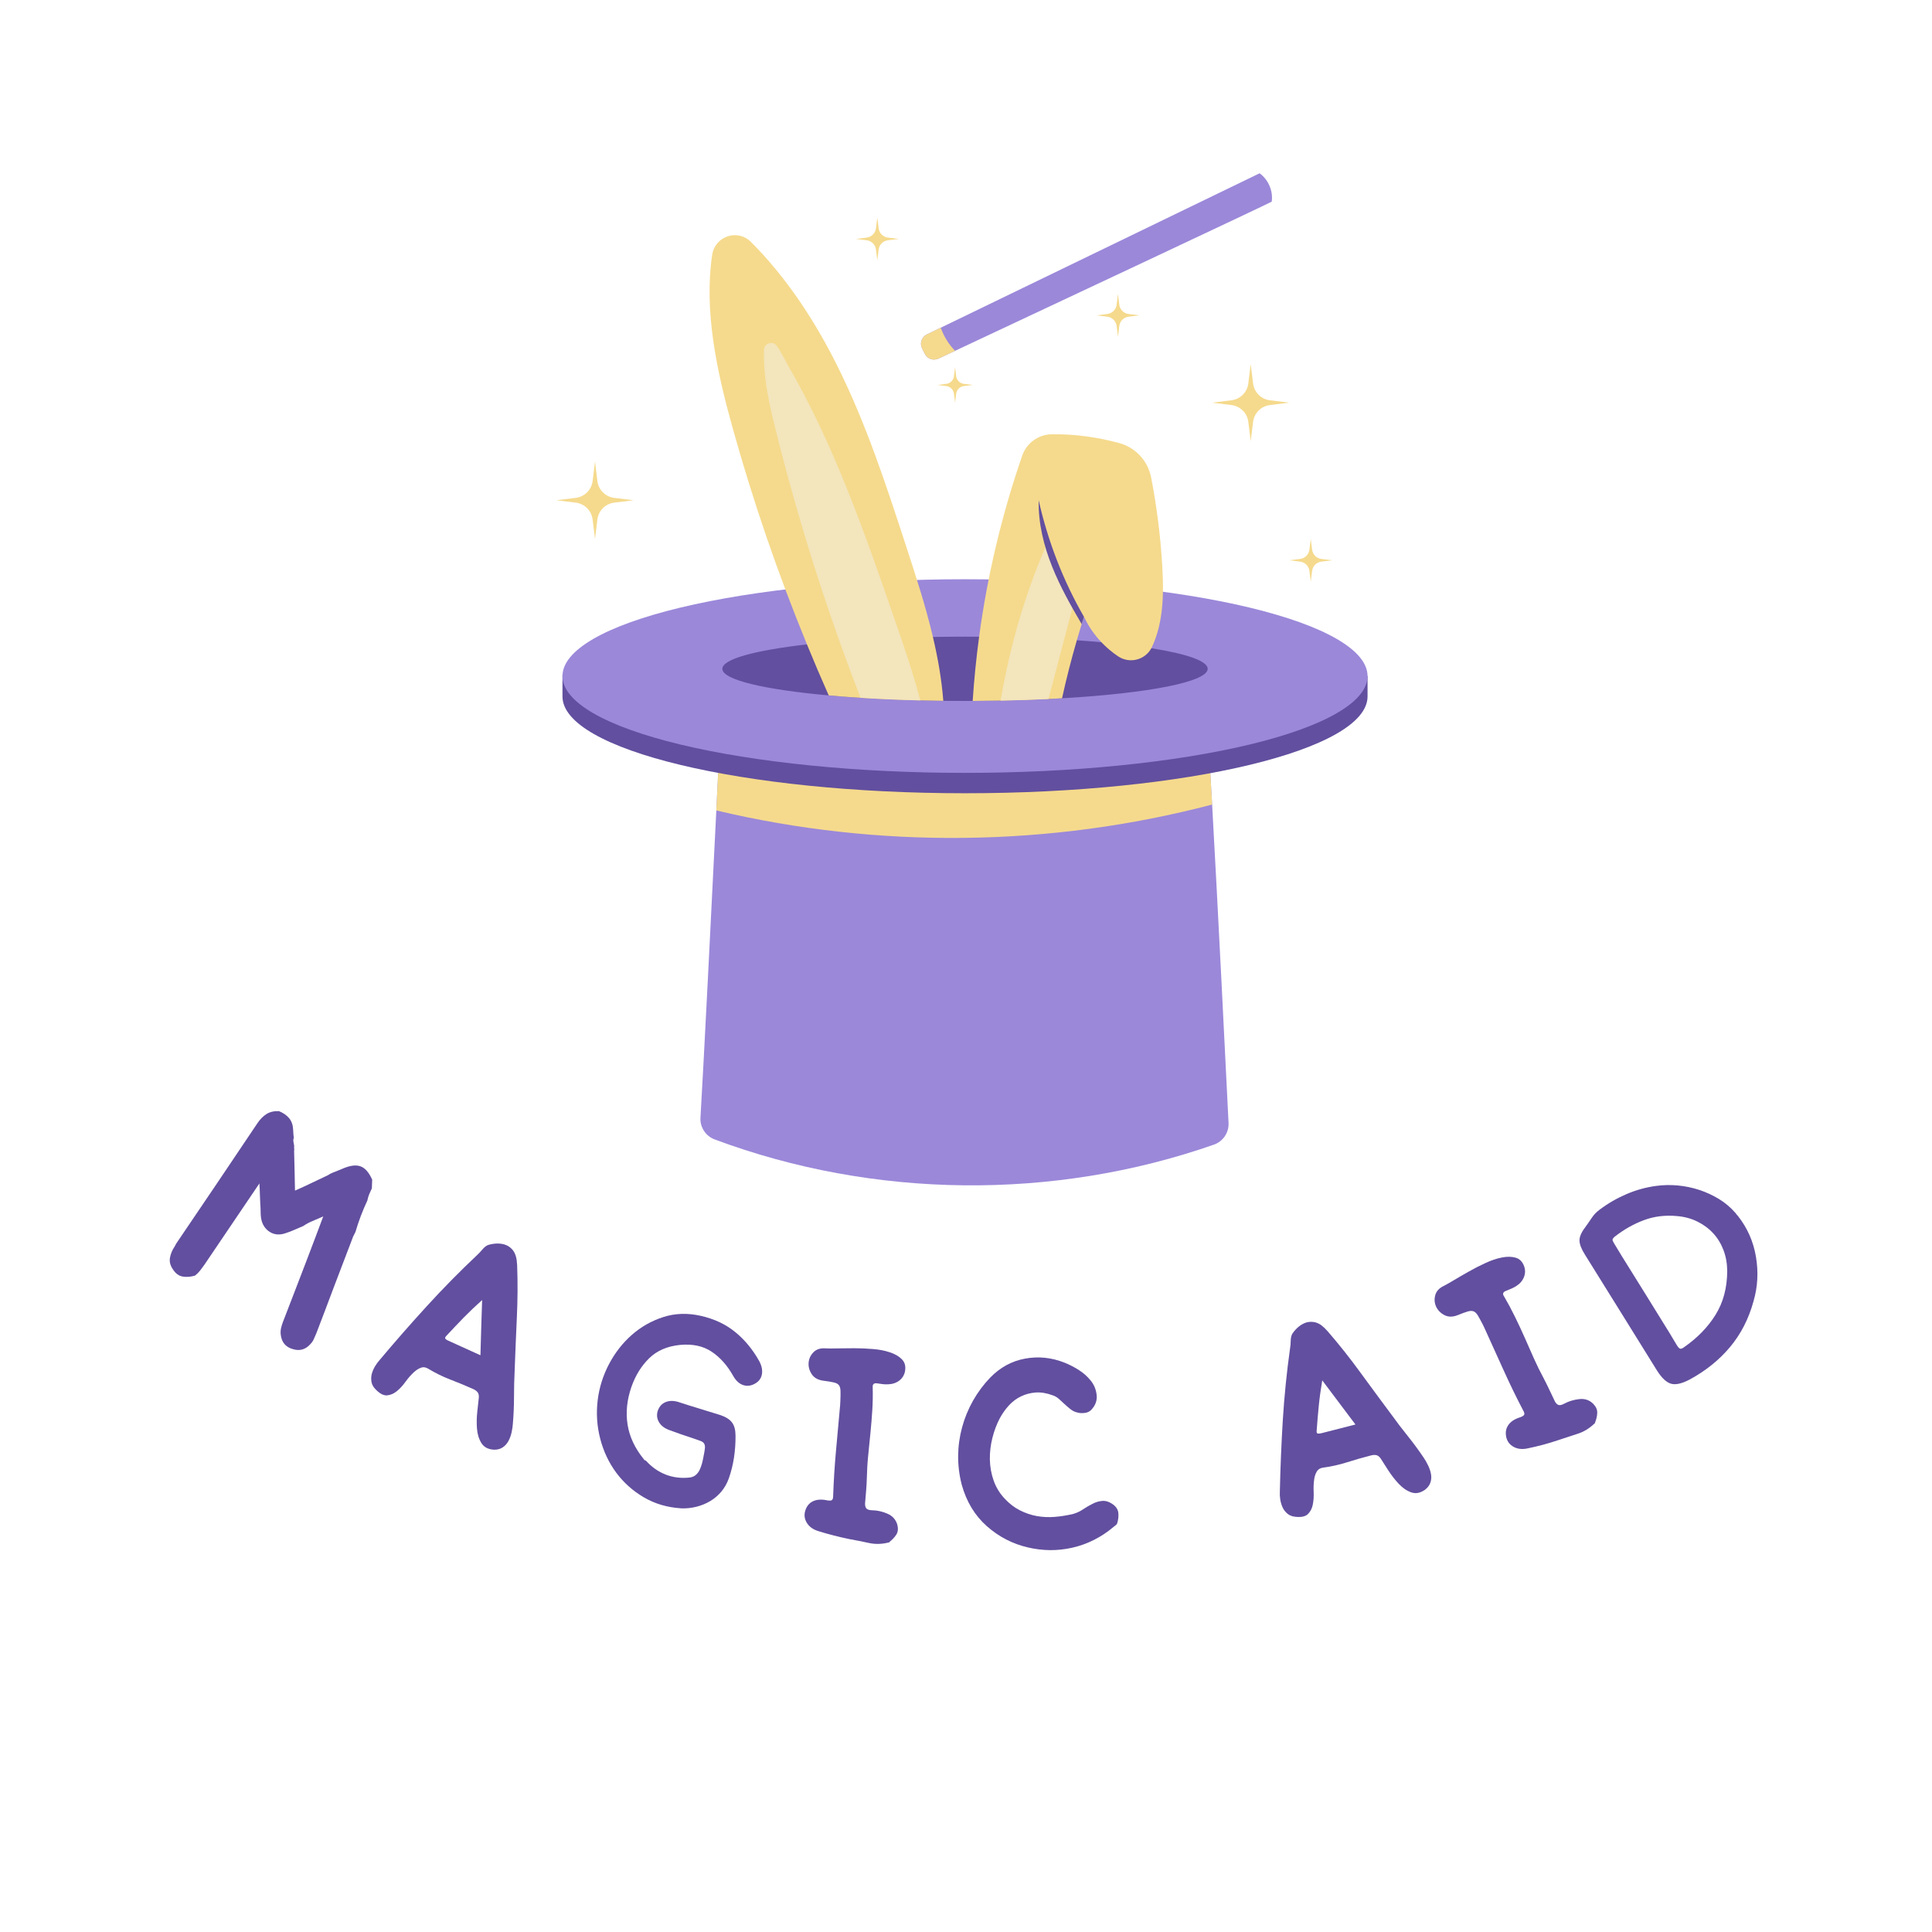 <svg xmlns="http://www.w3.org/2000/svg" xmlns:xlink="http://www.w3.org/1999/xlink" width="500" zoomAndPan="magnify" viewBox="0 0 375 375" height="500" preserveAspectRatio="xMidYMid meet" version="1.0"><defs><g/><clipPath id="afc5e4e2e4"><path d="M 109 116 L 265.465 116 L 265.465 154 L 109 154 Z M 109 116 " clip-rule="nonzero"/></clipPath><clipPath id="54cbce6ad9"><path d="M 109 112 L 265.465 112 L 265.465 151 L 109 151 Z M 109 112 " clip-rule="nonzero"/></clipPath><clipPath id="048951787d"><path d="M 178 33.629 L 247 33.629 L 247 70 L 178 70 Z M 178 33.629 " clip-rule="nonzero"/></clipPath></defs><path fill="#9b88d9" d="M 235.613 222.176 C 204.508 233.051 169.59 232.688 138.723 221.164 C 136.969 220.508 135.848 218.797 135.961 216.93 C 136.562 207 138.145 175.402 139.039 157.305 C 139.422 149.527 139.68 144.242 139.68 144.242 C 170.398 145.84 203.039 149.969 234.375 142.91 C 234.484 142.855 234.828 148.223 235.273 156.164 C 236.328 174.832 237.957 207.73 238.461 217.961 C 238.551 219.844 237.391 221.555 235.613 222.176 Z M 235.613 222.176 " fill-opacity="1" fill-rule="nonzero"/><path fill="#f5da8d" d="M 235.273 156.164 C 203.938 164.398 170.562 164.797 139.035 157.305 C 139.418 149.527 139.68 144.242 139.68 144.242 C 170.398 145.84 203.039 149.969 234.375 142.91 C 234.484 142.855 234.828 148.223 235.273 156.164 Z M 235.273 156.164 " fill-opacity="1" fill-rule="nonzero"/><g clip-path="url(#afc5e4e2e4)"><path fill="#624f9f" d="M 109.176 135.18 C 109.176 133.883 109.176 131.039 109.176 131.039 C 109.176 131.039 149.551 116.387 187.309 116.387 C 226.414 116.387 265.441 131.223 265.441 131.223 C 265.441 131.223 265.441 134.203 265.441 135.176 C 265.441 145.555 230.457 153.969 187.309 153.969 C 144.156 153.969 109.176 145.559 109.176 135.18 Z M 109.176 135.18 " fill-opacity="1" fill-rule="nonzero"/></g><g clip-path="url(#54cbce6ad9)"><path fill="#9b88d9" d="M 265.441 131.223 C 265.441 131.84 265.316 132.453 265.062 133.066 C 264.812 133.68 264.438 134.285 263.938 134.891 C 263.441 135.492 262.82 136.09 262.074 136.68 C 261.332 137.266 260.473 137.848 259.492 138.414 C 258.512 138.984 257.422 139.539 256.215 140.082 C 255.008 140.625 253.695 141.152 252.273 141.664 C 250.852 142.176 249.328 142.668 247.703 143.145 C 246.082 143.621 244.363 144.078 242.555 144.512 C 240.746 144.945 238.852 145.359 236.875 145.75 C 234.895 146.141 232.844 146.508 230.715 146.848 C 228.586 147.191 226.395 147.508 224.141 147.797 C 221.883 148.086 219.57 148.352 217.207 148.586 C 214.844 148.82 212.438 149.027 209.988 149.207 C 207.539 149.387 205.059 149.535 202.551 149.656 C 200.039 149.773 197.512 149.863 194.965 149.926 C 192.418 149.984 189.867 150.016 187.309 150.016 C 184.75 150.016 182.195 149.984 179.648 149.926 C 177.102 149.863 174.574 149.773 172.062 149.656 C 169.555 149.535 167.074 149.387 164.625 149.207 C 162.18 149.027 159.77 148.82 157.406 148.586 C 155.043 148.352 152.734 148.086 150.477 147.797 C 148.219 147.508 146.027 147.191 143.898 146.848 C 141.77 146.508 139.719 146.141 137.742 145.75 C 135.762 145.359 133.867 144.945 132.059 144.512 C 130.25 144.078 128.535 143.621 126.91 143.145 C 125.285 142.668 123.766 142.176 122.344 141.664 C 120.922 141.152 119.605 140.625 118.402 140.082 C 117.195 139.539 116.102 138.984 115.121 138.414 C 114.145 137.848 113.281 137.266 112.539 136.68 C 111.797 136.09 111.176 135.492 110.676 134.891 C 110.176 134.285 109.801 133.68 109.551 133.066 C 109.301 132.453 109.176 131.84 109.176 131.223 C 109.176 130.609 109.301 129.992 109.551 129.383 C 109.801 128.77 110.176 128.16 110.676 127.559 C 111.176 126.953 111.797 126.355 112.539 125.77 C 113.281 125.18 114.145 124.602 115.121 124.031 C 116.102 123.465 117.195 122.906 118.402 122.363 C 119.605 121.82 120.922 121.293 122.344 120.781 C 123.766 120.27 125.285 119.777 126.91 119.301 C 128.535 118.824 130.25 118.371 132.059 117.934 C 133.867 117.5 135.762 117.086 137.742 116.695 C 139.719 116.305 141.77 115.941 143.898 115.598 C 146.027 115.258 148.219 114.941 150.477 114.648 C 152.734 114.359 155.043 114.098 157.406 113.863 C 159.77 113.625 162.18 113.418 164.625 113.242 C 167.074 113.062 169.555 112.914 172.062 112.793 C 174.574 112.672 177.102 112.582 179.648 112.523 C 182.195 112.461 184.75 112.43 187.309 112.43 C 189.867 112.43 192.418 112.461 194.965 112.523 C 197.512 112.582 200.039 112.672 202.551 112.793 C 205.059 112.914 207.539 113.062 209.988 113.242 C 212.438 113.418 214.844 113.625 217.207 113.863 C 219.57 114.098 221.883 114.359 224.141 114.648 C 226.395 114.941 228.586 115.258 230.715 115.598 C 232.844 115.941 234.895 116.305 236.875 116.695 C 238.852 117.086 240.746 117.5 242.555 117.934 C 244.363 118.371 246.082 118.824 247.703 119.301 C 249.328 119.777 250.852 120.27 252.273 120.781 C 253.695 121.293 255.008 121.82 256.215 122.363 C 257.422 122.906 258.512 123.465 259.492 124.031 C 260.473 124.602 261.332 125.18 262.074 125.77 C 262.82 126.355 263.438 126.953 263.938 127.559 C 264.438 128.16 264.812 128.77 265.062 129.383 C 265.316 129.992 265.441 130.609 265.441 131.223 Z M 265.441 131.223 " fill-opacity="1" fill-rule="nonzero"/></g><path fill="#624f9f" d="M 234.41 129.816 C 234.41 132.371 222.777 134.57 206.141 135.535 C 205.277 135.586 204.398 135.629 203.508 135.676 C 200.539 135.82 197.43 135.926 194.215 135.988 C 192.438 136.023 190.633 136.047 188.797 136.051 C 188.305 136.055 187.805 136.055 187.309 136.055 C 185.887 136.055 184.48 136.047 183.094 136.031 C 181.586 136.012 180.102 135.984 178.637 135.949 C 174.559 135.848 170.668 135.676 167.035 135.445 C 164.879 135.312 162.812 135.152 160.855 134.977 C 148.391 133.855 140.207 131.961 140.207 129.816 C 140.207 127.922 146.574 126.227 156.629 125.078 C 158.602 124.859 160.715 124.656 162.953 124.477 C 166.629 124.18 170.633 123.949 174.875 123.797 C 176.891 123.723 178.961 123.668 181.078 123.633 C 183.117 123.594 185.195 123.574 187.309 123.574 C 188.227 123.574 189.141 123.578 190.047 123.586 C 192.375 123.602 194.656 123.645 196.883 123.703 C 200.254 123.797 203.488 123.938 206.551 124.121 C 207.383 124.168 208.207 124.223 209.012 124.277 C 210.664 124.391 212.258 124.516 213.785 124.656 C 217.414 124.98 220.672 125.375 223.473 125.82 C 230.301 126.902 234.41 128.297 234.41 129.816 Z M 234.41 129.816 " fill-opacity="1" fill-rule="nonzero"/><path fill="#f5da8d" d="M 181.078 123.633 C 179.672 117.652 177.754 111.758 175.848 105.918 C 171.996 94.121 168.121 82.273 162.598 71.16 C 158.207 62.32 152.707 53.914 145.758 46.953 C 143.172 44.359 138.766 45.844 138.23 49.469 C 136.617 60.453 139.133 72.031 142.16 82.918 C 146.145 97.242 150.977 111.328 156.629 125.078 C 157.992 128.402 159.398 131.699 160.855 134.977 C 162.812 135.156 164.879 135.312 167.035 135.445 C 170.668 135.676 174.559 135.848 178.637 135.949 C 180.102 135.984 181.586 136.012 183.094 136.031 C 182.77 131.852 182.043 127.723 181.078 123.633 Z M 225.586 109.723 C 225.246 104 224.527 98.301 223.434 92.672 C 222.805 89.445 220.391 86.844 217.215 85.988 C 212.949 84.836 208.527 84.223 204.133 84.293 C 201.543 84.336 199.258 85.988 198.41 88.438 C 194.418 99.992 191.645 111.738 190.047 123.586 C 189.488 127.73 189.07 131.887 188.797 136.051 C 190.633 136.043 192.438 136.02 194.215 135.988 C 197.43 135.926 200.539 135.82 203.508 135.676 C 204.398 135.629 205.277 135.586 206.141 135.535 C 206.973 131.75 207.934 128 209.012 124.277 C 209.316 123.227 209.629 122.18 209.949 121.133 C 210.094 120.66 210.242 120.188 210.395 119.715 C 210.395 119.715 210.395 119.707 210.395 119.707 C 210.41 119.734 210.426 119.766 210.438 119.797 C 211.301 121.613 212.438 123.242 213.785 124.656 C 214.758 125.684 215.844 126.598 217.016 127.387 C 219.215 128.875 222.227 128.125 223.473 125.82 C 223.52 125.738 223.559 125.66 223.598 125.574 C 224.422 123.809 224.957 121.93 225.281 120.031 C 225.859 116.637 225.793 113.16 225.586 109.723 Z M 225.586 109.723 " fill-opacity="1" fill-rule="nonzero"/><path fill="#f3e5bc" d="M 174.875 123.797 C 174.469 122.609 174.062 121.422 173.648 120.238 C 167.848 103.465 161.988 86.57 153.105 71.199 C 152.441 70.051 151.699 68.418 150.762 67.129 C 150 66.086 148.336 66.594 148.285 67.887 C 148.121 72.258 149.035 77.215 150.012 81.215 C 153.57 95.848 157.887 110.293 162.949 124.477 C 164.262 128.152 165.621 131.809 167.031 135.445 C 170.664 135.676 174.559 135.848 178.633 135.949 C 177.559 131.852 176.246 127.812 174.875 123.797 Z M 203.402 105.086 C 200.723 111.141 198.566 117.367 196.883 123.707 C 195.805 127.758 194.922 131.859 194.215 135.988 C 197.426 135.926 200.539 135.82 203.508 135.676 C 204.523 131.824 205.535 127.969 206.551 124.121 C 207.133 121.898 207.723 119.676 208.309 117.453 C 205.848 113.559 204.297 109.391 203.402 105.086 Z M 203.402 105.086 " fill-opacity="1" fill-rule="nonzero"/><path fill="#624f9f" d="M 210.395 119.715 C 210.242 120.188 210.094 120.66 209.949 121.133 C 207.844 117.547 205.797 113.91 204.246 110.051 C 202.59 105.934 201.508 101.535 201.609 97.098 C 203.383 105.023 206.348 112.691 210.395 119.715 Z M 210.395 119.715 " fill-opacity="1" fill-rule="nonzero"/><g clip-path="url(#048951787d)"><path fill="#9b88d9" d="M 244.492 33.633 L 182.594 63.609 L 179.879 64.926 C 178.879 65.414 178.469 66.629 178.973 67.621 L 179.527 68.711 C 180.016 69.668 181.176 70.066 182.145 69.609 C 182.969 69.223 184.059 68.711 185.375 68.094 C 200.812 60.852 246.855 39.238 246.844 39.137 C 247.129 37.07 246.203 34.887 244.492 33.633 Z M 244.492 33.633 " fill-opacity="1" fill-rule="nonzero"/></g><path fill="#f5da8d" d="M 185.379 68.094 C 184.062 68.711 182.973 69.223 182.148 69.609 C 181.176 70.066 180.016 69.668 179.527 68.711 L 178.977 67.621 C 178.469 66.629 178.879 65.414 179.883 64.926 L 182.598 63.609 C 183.188 65.281 184.141 66.828 185.379 68.094 Z M 119.211 97.566 L 122.977 97.098 L 119.211 96.633 C 117.508 96.422 116.168 95.082 115.957 93.379 L 115.488 89.609 L 115.023 93.379 C 114.812 95.078 113.473 96.418 111.77 96.633 L 108 97.098 L 111.77 97.566 C 113.469 97.777 114.809 99.117 115.023 100.82 L 115.488 104.586 L 115.957 100.82 C 116.168 99.117 117.508 97.777 119.211 97.566 Z M 246.48 78.625 L 250.25 78.156 L 246.48 77.691 C 244.781 77.48 243.441 76.141 243.227 74.438 L 242.762 70.668 L 242.293 74.438 C 242.082 76.137 240.742 77.477 239.039 77.691 L 235.273 78.156 L 239.039 78.625 C 240.742 78.836 242.082 80.176 242.293 81.879 L 242.762 85.645 L 243.227 81.879 C 243.441 80.176 244.781 78.836 246.48 78.625 Z M 187.086 74.934 L 188.816 74.719 L 187.086 74.504 C 186.305 74.406 185.688 73.793 185.594 73.012 L 185.379 71.281 L 185.164 73.012 C 185.066 73.793 184.449 74.41 183.672 74.504 L 181.941 74.719 L 183.672 74.934 C 184.453 75.031 185.066 75.648 185.164 76.43 L 185.379 78.156 L 185.594 76.43 C 185.691 75.648 186.305 75.031 187.086 74.934 Z M 172.352 46.633 L 174.449 46.375 L 172.352 46.117 C 171.406 46 170.66 45.254 170.543 44.309 L 170.285 42.211 L 170.027 44.309 C 169.906 45.254 169.16 46 168.215 46.117 L 166.117 46.375 L 168.215 46.633 C 169.164 46.754 169.906 47.5 170.027 48.445 L 170.285 50.543 L 170.543 48.445 C 170.66 47.5 171.406 46.754 172.352 46.633 Z M 219.066 61.469 L 221.164 61.211 L 219.066 60.949 C 218.117 60.832 217.371 60.086 217.254 59.141 L 216.996 57.043 L 216.738 59.141 C 216.621 60.09 215.875 60.832 214.926 60.949 L 212.832 61.211 L 214.926 61.469 C 215.875 61.586 216.621 62.332 216.738 63.277 L 216.996 65.375 L 217.254 63.277 C 217.371 62.332 218.117 61.586 219.066 61.469 Z M 256.484 109.008 L 258.582 108.75 L 256.484 108.492 C 255.539 108.375 254.793 107.629 254.676 106.68 L 254.418 104.586 L 254.156 106.68 C 254.039 107.629 253.293 108.375 252.348 108.492 L 250.25 108.75 L 252.348 109.008 C 253.297 109.125 254.039 109.875 254.156 110.82 L 254.418 112.918 L 254.676 110.82 C 254.793 109.875 255.539 109.125 256.484 109.008 Z M 256.484 109.008 " fill-opacity="1" fill-rule="nonzero"/><g fill="#624f9f" fill-opacity="1"><g transform="translate(27.617, 242.703)"><g><path d="M 40.766 -2.266 C 39.578 0.816 38.41 3.875 37.266 6.906 C 36.129 9.945 34.969 13.008 33.781 16.094 C 33.613 16.469 33.453 16.836 33.297 17.203 C 33.141 17.566 32.914 17.895 32.625 18.188 C 31.688 19.25 30.551 19.57 29.219 19.156 C 27.832 18.77 27.051 17.836 26.875 16.359 C 26.82 15.93 26.844 15.504 26.938 15.078 C 27.039 14.648 27.164 14.242 27.312 13.859 C 28.094 11.836 28.859 9.852 29.609 7.906 C 30.367 5.957 31.133 3.961 31.906 1.922 C 32.426 0.547 32.945 -0.82 33.469 -2.188 C 34 -3.562 34.551 -5.031 35.125 -6.594 C 34.332 -6.25 33.629 -5.945 33.016 -5.688 C 32.398 -5.438 31.812 -5.117 31.25 -4.734 C 30.676 -4.492 30.117 -4.254 29.578 -4.016 C 29.047 -3.773 28.488 -3.562 27.906 -3.375 C 26.719 -2.938 25.66 -3.008 24.734 -3.594 C 23.805 -4.188 23.242 -5.094 23.047 -6.312 C 22.992 -6.758 22.969 -7.195 22.969 -7.625 C 22.969 -8.051 22.945 -8.504 22.906 -8.984 C 22.875 -9.586 22.848 -10.207 22.828 -10.844 C 22.816 -11.477 22.785 -12.195 22.734 -13 L 12.047 2.797 C 11.773 3.191 11.492 3.57 11.203 3.938 C 10.91 4.301 10.586 4.617 10.234 4.891 C 9.398 5.141 8.609 5.203 7.859 5.078 C 7.109 4.961 6.473 4.5 5.953 3.688 C 5.43 2.938 5.238 2.18 5.375 1.422 C 5.508 0.66 5.816 -0.07 6.297 -0.781 C 6.348 -0.863 6.391 -0.941 6.422 -1.016 C 6.453 -1.098 6.492 -1.18 6.547 -1.266 C 9.203 -5.191 11.844 -9.094 14.469 -12.969 C 17.094 -16.852 19.723 -20.766 22.359 -24.703 C 22.879 -25.473 23.461 -26.062 24.109 -26.469 C 24.766 -26.883 25.57 -27.07 26.531 -27.031 C 27.344 -26.707 27.992 -26.258 28.484 -25.688 C 28.973 -25.113 29.238 -24.367 29.281 -23.453 C 29.312 -23.172 29.328 -22.898 29.328 -22.641 C 29.336 -22.391 29.367 -22.141 29.422 -21.891 C 29.316 -21.598 29.289 -21.32 29.344 -21.062 C 29.395 -20.812 29.441 -20.555 29.484 -20.297 C 29.461 -20.129 29.461 -19.957 29.484 -19.781 C 29.504 -19.613 29.5 -19.453 29.469 -19.297 C 29.5 -18.016 29.531 -16.75 29.562 -15.5 C 29.594 -14.25 29.617 -12.953 29.641 -11.609 C 30.723 -12.078 31.734 -12.539 32.672 -13 C 33.609 -13.457 34.531 -13.895 35.438 -14.312 C 35.645 -14.406 35.832 -14.492 36 -14.578 C 36.164 -14.672 36.328 -14.77 36.484 -14.875 C 36.879 -15.062 37.27 -15.223 37.656 -15.359 C 38.039 -15.504 38.43 -15.664 38.828 -15.844 C 40.273 -16.477 41.441 -16.641 42.328 -16.328 C 43.223 -16.023 43.988 -15.16 44.625 -13.734 L 44.562 -12.047 C 44.383 -11.672 44.211 -11.289 44.047 -10.906 C 43.891 -10.52 43.77 -10.113 43.688 -9.688 C 42.758 -7.707 41.988 -5.672 41.375 -3.578 L 41.406 -3.641 C 41.301 -3.398 41.188 -3.172 41.062 -2.953 C 40.945 -2.742 40.848 -2.516 40.766 -2.266 Z M 40.766 -2.266 "/></g></g></g><g fill="#624f9f" fill-opacity="1"><g transform="translate(67.972, 269.04)"><g><path d="M 18.75 -9.844 C 18.445 -9.539 18.352 -9.32 18.469 -9.188 C 18.594 -9.051 18.773 -8.93 19.016 -8.828 L 25.281 -5.984 C 25.332 -7.898 25.383 -9.727 25.438 -11.469 C 25.5 -13.219 25.555 -14.961 25.609 -16.703 C 24.328 -15.555 23.133 -14.422 22.031 -13.297 C 20.938 -12.172 19.844 -11.02 18.75 -9.844 Z M 12.406 -2.734 C 11.832 -2.211 11.281 -1.586 10.75 -0.859 C 10.227 -0.129 9.672 0.477 9.078 0.969 C 8.484 1.457 7.848 1.734 7.172 1.797 C 6.492 1.859 5.754 1.477 4.953 0.656 C 4.504 0.207 4.234 -0.27 4.141 -0.781 C 4.047 -1.301 4.055 -1.805 4.172 -2.297 C 4.297 -2.785 4.492 -3.27 4.766 -3.75 C 5.047 -4.227 5.352 -4.656 5.688 -5.031 C 8.688 -8.602 11.75 -12.098 14.875 -15.516 C 18 -18.941 21.266 -22.258 24.672 -25.469 C 24.941 -25.707 25.273 -26.062 25.672 -26.531 C 26.066 -27 26.453 -27.289 26.828 -27.406 C 27.391 -27.57 27.945 -27.66 28.5 -27.672 C 29.062 -27.68 29.578 -27.609 30.047 -27.453 C 30.523 -27.297 30.953 -27.031 31.328 -26.656 C 31.711 -26.281 31.988 -25.789 32.156 -25.188 C 32.238 -24.914 32.297 -24.633 32.328 -24.344 C 32.359 -24.062 32.383 -23.758 32.406 -23.438 C 32.531 -20.039 32.508 -16.641 32.344 -13.234 C 32.188 -9.828 32.047 -6.422 31.922 -3.016 C 31.836 -1.316 31.797 0.383 31.797 2.094 C 31.797 3.801 31.723 5.523 31.578 7.266 C 31.547 7.797 31.461 8.367 31.328 8.984 C 31.191 9.598 30.988 10.156 30.719 10.656 C 30.445 11.164 30.078 11.578 29.609 11.891 C 29.141 12.211 28.566 12.363 27.891 12.344 C 26.773 12.281 25.969 11.852 25.469 11.062 C 24.977 10.27 24.691 9.332 24.609 8.25 C 24.523 7.176 24.547 6.078 24.672 4.953 C 24.797 3.836 24.895 2.926 24.969 2.219 C 25 1.789 24.922 1.453 24.734 1.203 C 24.547 0.961 24.266 0.754 23.891 0.578 C 22.398 -0.086 20.914 -0.703 19.438 -1.266 C 17.969 -1.828 16.535 -2.531 15.141 -3.375 C 14.648 -3.676 14.176 -3.738 13.719 -3.562 C 13.258 -3.383 12.82 -3.109 12.406 -2.734 Z M 12.406 -2.734 "/></g></g></g><g fill="#624f9f" fill-opacity="1"><g transform="translate(108.156, 286.625)"><g><path d="M 34.609 -7.922 C 34.617 -6.504 34.52 -5.102 34.312 -3.719 C 34.102 -2.332 33.766 -0.973 33.297 0.359 C 32.961 1.297 32.484 2.141 31.859 2.891 C 31.234 3.641 30.504 4.258 29.672 4.75 C 28.848 5.238 27.953 5.602 26.984 5.844 C 26.023 6.082 25.051 6.18 24.062 6.141 C 21.383 5.973 18.973 5.266 16.828 4.016 C 14.691 2.766 12.898 1.164 11.453 -0.781 C 10.016 -2.727 8.977 -4.926 8.344 -7.375 C 7.707 -9.832 7.547 -12.336 7.859 -14.891 C 8.16 -17.305 8.883 -19.613 10.031 -21.812 C 11.188 -24.02 12.66 -25.914 14.453 -27.5 C 16.242 -29.082 18.285 -30.242 20.578 -30.984 C 22.879 -31.723 25.312 -31.801 27.875 -31.219 C 30.477 -30.633 32.703 -29.586 34.547 -28.078 C 36.398 -26.578 37.961 -24.68 39.234 -22.391 C 39.711 -21.484 39.875 -20.629 39.719 -19.828 C 39.562 -19.035 39.098 -18.438 38.328 -18.031 C 37.566 -17.613 36.805 -17.535 36.047 -17.797 C 35.297 -18.066 34.664 -18.656 34.156 -19.562 C 33.02 -21.594 31.625 -23.16 29.969 -24.266 C 28.312 -25.367 26.273 -25.805 23.859 -25.578 C 21.379 -25.336 19.379 -24.477 17.859 -23 C 16.348 -21.531 15.195 -19.676 14.406 -17.438 C 13.531 -14.914 13.281 -12.473 13.656 -10.109 C 14.031 -7.742 15.082 -5.504 16.812 -3.391 C 16.852 -3.285 16.922 -3.219 17.016 -3.188 C 17.109 -3.164 17.188 -3.129 17.25 -3.078 C 18.344 -1.867 19.613 -0.977 21.062 -0.406 C 22.52 0.156 24.082 0.344 25.75 0.156 C 26.227 0.082 26.613 -0.082 26.906 -0.344 C 27.207 -0.602 27.453 -0.926 27.641 -1.312 C 27.828 -1.707 27.977 -2.117 28.094 -2.547 C 28.207 -2.973 28.297 -3.367 28.359 -3.734 C 28.516 -4.473 28.613 -5.035 28.656 -5.422 C 28.707 -5.805 28.672 -6.117 28.547 -6.359 C 28.43 -6.609 28.188 -6.801 27.812 -6.938 C 27.445 -7.082 26.914 -7.27 26.219 -7.5 C 24.695 -7.988 23.172 -8.52 21.641 -9.094 C 20.734 -9.445 20.086 -9.973 19.703 -10.672 C 19.328 -11.367 19.273 -12.102 19.547 -12.875 C 19.848 -13.676 20.363 -14.219 21.094 -14.5 C 21.82 -14.781 22.645 -14.773 23.562 -14.484 C 24.895 -14.047 26.254 -13.617 27.641 -13.203 C 29.023 -12.785 30.391 -12.363 31.734 -11.938 C 32.785 -11.57 33.523 -11.086 33.953 -10.484 C 34.391 -9.891 34.609 -9.035 34.609 -7.922 Z M 34.609 -7.922 "/></g></g></g><g fill="#624f9f" fill-opacity="1"><g transform="translate(150.046, 297.159)"><g><path d="M 13.062 -25.125 C 13.102 -26.008 13.113 -26.691 13.094 -27.172 C 13.082 -27.66 12.984 -28.031 12.797 -28.281 C 12.609 -28.539 12.273 -28.723 11.797 -28.828 C 11.328 -28.941 10.672 -29.051 9.828 -29.156 C 8.766 -29.289 7.992 -29.711 7.516 -30.422 C 7.047 -31.141 6.844 -31.883 6.906 -32.656 C 6.969 -33.438 7.285 -34.117 7.859 -34.703 C 8.441 -35.285 9.25 -35.531 10.281 -35.438 C 10.758 -35.414 11.492 -35.414 12.484 -35.438 C 13.473 -35.457 14.566 -35.469 15.766 -35.469 C 16.961 -35.469 18.172 -35.414 19.391 -35.312 C 20.609 -35.219 21.707 -35.004 22.688 -34.672 C 23.676 -34.348 24.453 -33.895 25.016 -33.312 C 25.578 -32.738 25.781 -31.984 25.625 -31.047 C 25.5 -30.316 25.145 -29.711 24.562 -29.234 C 23.977 -28.766 23.254 -28.508 22.391 -28.469 C 22.016 -28.445 21.641 -28.457 21.266 -28.5 C 20.898 -28.551 20.535 -28.602 20.172 -28.656 C 19.578 -28.727 19.301 -28.477 19.344 -27.906 C 19.383 -26.414 19.359 -24.926 19.266 -23.438 C 19.172 -21.957 19.051 -20.488 18.906 -19.031 C 18.758 -17.57 18.613 -16.109 18.469 -14.641 C 18.32 -13.172 18.234 -11.691 18.203 -10.203 C 18.18 -9.453 18.141 -8.695 18.078 -7.938 C 18.016 -7.176 17.953 -6.43 17.891 -5.703 C 17.816 -5.141 17.875 -4.719 18.062 -4.438 C 18.258 -4.164 18.66 -4.023 19.266 -4.016 C 20.223 -4.004 21.195 -3.785 22.188 -3.359 C 23.176 -2.941 23.82 -2.227 24.125 -1.219 C 24.32 -0.445 24.254 0.195 23.922 0.719 C 23.586 1.238 23.133 1.719 22.562 2.156 L 22.625 2.219 L 22.516 2.219 L 22.562 2.219 L 22.516 2.219 C 21.16 2.57 19.852 2.609 18.594 2.328 C 17.344 2.055 16.082 1.805 14.812 1.578 C 13.781 1.367 12.77 1.133 11.781 0.875 C 10.789 0.625 9.812 0.348 8.844 0.047 C 7.801 -0.266 7.047 -0.797 6.578 -1.547 C 6.109 -2.297 6 -3.086 6.25 -3.922 C 6.508 -4.785 7 -5.395 7.719 -5.75 C 8.438 -6.102 9.32 -6.176 10.375 -5.969 C 10.812 -5.875 11.141 -5.867 11.359 -5.953 C 11.578 -6.047 11.68 -6.352 11.672 -6.875 C 11.773 -9.781 11.957 -12.672 12.219 -15.547 C 12.488 -18.422 12.75 -21.297 13 -24.172 C 13.031 -24.359 13.039 -24.52 13.031 -24.656 C 13.031 -24.789 13.039 -24.945 13.062 -25.125 Z M 13.062 -25.125 "/></g></g></g><g fill="#624f9f" fill-opacity="1"><g transform="translate(183.178, 301.254)"><g><path d="M 16.312 -0.906 C 13.344 -1.594 10.691 -2.969 8.359 -5.031 C 6.023 -7.102 4.398 -9.797 3.484 -13.109 C 3.016 -14.93 2.785 -16.785 2.797 -18.672 C 2.816 -20.555 3.07 -22.398 3.562 -24.203 C 4.051 -26.016 4.758 -27.742 5.688 -29.391 C 6.625 -31.035 7.742 -32.535 9.047 -33.891 C 10.973 -35.859 13.219 -37.078 15.781 -37.547 C 18.352 -38.023 20.906 -37.766 23.438 -36.766 C 24.406 -36.379 25.328 -35.906 26.203 -35.344 C 27.086 -34.789 27.859 -34.109 28.516 -33.297 C 29.148 -32.535 29.535 -31.629 29.672 -30.578 C 29.805 -29.523 29.504 -28.582 28.766 -27.75 C 28.441 -27.344 28.004 -27.098 27.453 -27.016 C 26.898 -26.93 26.383 -26.957 25.906 -27.094 C 25.457 -27.195 25.035 -27.398 24.641 -27.703 C 24.242 -28.016 23.852 -28.348 23.469 -28.703 C 23.094 -29.066 22.719 -29.41 22.344 -29.734 C 21.969 -30.066 21.555 -30.301 21.109 -30.438 C 19.953 -30.863 18.863 -31.039 17.844 -30.969 C 16.832 -30.895 15.883 -30.645 15 -30.219 C 14.125 -29.801 13.336 -29.211 12.641 -28.453 C 11.953 -27.703 11.359 -26.859 10.859 -25.922 C 10.254 -24.766 9.781 -23.5 9.438 -22.125 C 9.094 -20.75 8.93 -19.359 8.953 -17.953 C 8.984 -16.547 9.227 -15.188 9.688 -13.875 C 10.156 -12.562 10.863 -11.398 11.812 -10.391 C 12.719 -9.41 13.703 -8.648 14.766 -8.109 C 15.836 -7.566 16.941 -7.191 18.078 -6.984 C 19.211 -6.785 20.367 -6.734 21.547 -6.828 C 22.723 -6.922 23.926 -7.113 25.156 -7.406 C 25.82 -7.602 26.438 -7.891 27 -8.266 C 27.562 -8.648 28.156 -9 28.781 -9.312 C 29.406 -9.656 30.051 -9.859 30.719 -9.922 C 31.383 -9.984 32.035 -9.801 32.672 -9.375 C 33.422 -8.875 33.828 -8.281 33.891 -7.594 C 33.961 -6.906 33.875 -6.191 33.625 -5.453 L 33.734 -5.406 L 33.625 -5.453 C 33.488 -5.297 33.27 -5.109 32.969 -4.891 C 31.77 -3.867 30.488 -3.02 29.125 -2.344 C 27.77 -1.664 26.375 -1.164 24.938 -0.844 C 23.5 -0.52 22.055 -0.363 20.609 -0.375 C 19.16 -0.395 17.727 -0.57 16.312 -0.906 Z M 16.312 -0.906 "/></g></g></g><g fill="#624f9f" fill-opacity="1"><g transform="translate(227.343, 299.375)"><g/></g></g><g fill="#624f9f" fill-opacity="1"><g transform="translate(247.121, 296.979)"><g><path d="M 8.453 -19.422 C 8.398 -18.992 8.461 -18.766 8.641 -18.734 C 8.828 -18.703 9.051 -18.719 9.312 -18.781 L 15.969 -20.484 C 14.812 -22.023 13.707 -23.492 12.656 -24.891 C 11.613 -26.285 10.57 -27.672 9.531 -29.047 C 9.238 -27.359 9.016 -25.734 8.859 -24.172 C 8.703 -22.609 8.566 -21.023 8.453 -19.422 Z M 7.969 -9.891 C 7.852 -9.129 7.816 -8.297 7.859 -7.391 C 7.898 -6.492 7.844 -5.672 7.688 -4.922 C 7.539 -4.172 7.219 -3.555 6.719 -3.078 C 6.227 -2.609 5.41 -2.441 4.266 -2.578 C 3.641 -2.648 3.129 -2.859 2.734 -3.203 C 2.336 -3.547 2.035 -3.945 1.828 -4.406 C 1.617 -4.863 1.469 -5.367 1.375 -5.922 C 1.289 -6.473 1.266 -6.992 1.297 -7.484 C 1.398 -12.148 1.594 -16.789 1.875 -21.406 C 2.164 -26.031 2.633 -30.66 3.281 -35.297 C 3.352 -35.66 3.395 -36.148 3.406 -36.766 C 3.426 -37.379 3.547 -37.848 3.766 -38.172 C 4.098 -38.648 4.473 -39.066 4.891 -39.422 C 5.316 -39.773 5.766 -40.039 6.234 -40.219 C 6.711 -40.395 7.219 -40.453 7.75 -40.391 C 8.281 -40.336 8.801 -40.133 9.312 -39.781 C 9.539 -39.602 9.758 -39.414 9.969 -39.219 C 10.176 -39.02 10.383 -38.801 10.594 -38.562 C 12.82 -35.988 14.938 -33.32 16.938 -30.562 C 18.945 -27.812 20.969 -25.07 23 -22.344 C 24 -20.957 25.035 -19.598 26.109 -18.266 C 27.18 -16.93 28.203 -15.547 29.172 -14.109 C 29.484 -13.672 29.773 -13.164 30.047 -12.594 C 30.328 -12.031 30.52 -11.469 30.625 -10.906 C 30.738 -10.344 30.707 -9.789 30.531 -9.25 C 30.363 -8.719 30.016 -8.242 29.484 -7.828 C 28.566 -7.18 27.672 -7.008 26.797 -7.312 C 25.922 -7.625 25.113 -8.176 24.375 -8.969 C 23.633 -9.758 22.957 -10.629 22.344 -11.578 C 21.738 -12.523 21.25 -13.289 20.875 -13.875 C 20.625 -14.238 20.348 -14.457 20.047 -14.531 C 19.742 -14.602 19.395 -14.586 19 -14.484 C 17.414 -14.078 15.867 -13.633 14.359 -13.156 C 12.859 -12.676 11.301 -12.328 9.688 -12.109 C 9.125 -12.035 8.719 -11.785 8.469 -11.359 C 8.219 -10.941 8.051 -10.453 7.969 -9.891 Z M 7.969 -9.891 "/></g></g></g><g fill="#624f9f" fill-opacity="1"><g transform="translate(288.867, 285.444)"><g><path d="M -1.031 -28.297 C -1.438 -29.086 -1.766 -29.691 -2.016 -30.109 C -2.266 -30.523 -2.535 -30.789 -2.828 -30.906 C -3.129 -31.031 -3.508 -31.023 -3.969 -30.891 C -4.438 -30.754 -5.066 -30.523 -5.859 -30.203 C -6.848 -29.797 -7.723 -29.785 -8.484 -30.172 C -9.242 -30.566 -9.785 -31.113 -10.109 -31.812 C -10.441 -32.52 -10.5 -33.27 -10.281 -34.062 C -10.07 -34.852 -9.492 -35.461 -8.547 -35.891 C -8.109 -36.117 -7.469 -36.484 -6.625 -36.984 C -5.781 -37.492 -4.836 -38.039 -3.797 -38.625 C -2.754 -39.219 -1.676 -39.77 -0.562 -40.281 C 0.539 -40.801 1.602 -41.16 2.625 -41.359 C 3.645 -41.566 4.539 -41.555 5.312 -41.328 C 6.094 -41.109 6.645 -40.551 6.969 -39.656 C 7.219 -38.945 7.203 -38.242 6.922 -37.547 C 6.648 -36.848 6.148 -36.27 5.422 -35.812 C 5.109 -35.613 4.781 -35.441 4.438 -35.297 C 4.094 -35.16 3.75 -35.02 3.406 -34.875 C 2.852 -34.645 2.738 -34.297 3.062 -33.828 C 3.82 -32.535 4.523 -31.223 5.172 -29.891 C 5.828 -28.555 6.453 -27.219 7.047 -25.875 C 7.641 -24.539 8.234 -23.195 8.828 -21.844 C 9.43 -20.488 10.086 -19.156 10.797 -17.844 C 11.141 -17.188 11.473 -16.516 11.797 -15.828 C 12.117 -15.148 12.441 -14.473 12.766 -13.797 C 12.973 -13.273 13.227 -12.938 13.531 -12.781 C 13.832 -12.633 14.242 -12.707 14.766 -13 C 15.609 -13.457 16.566 -13.75 17.641 -13.875 C 18.711 -14.008 19.625 -13.707 20.375 -12.969 C 20.926 -12.395 21.188 -11.801 21.156 -11.188 C 21.133 -10.57 20.984 -9.93 20.703 -9.266 L 20.766 -9.219 L 20.672 -9.188 L 20.719 -9.203 L 20.672 -9.188 C 19.66 -8.207 18.547 -7.523 17.328 -7.141 C 16.109 -6.754 14.883 -6.352 13.656 -5.938 C 12.664 -5.602 11.676 -5.301 10.688 -5.031 C 9.695 -4.77 8.707 -4.535 7.719 -4.328 C 6.656 -4.086 5.734 -4.176 4.953 -4.594 C 4.172 -5.02 3.688 -5.648 3.5 -6.484 C 3.301 -7.367 3.426 -8.145 3.875 -8.812 C 4.32 -9.477 5.055 -9.977 6.078 -10.312 C 6.504 -10.445 6.789 -10.602 6.938 -10.781 C 7.082 -10.969 7.02 -11.285 6.75 -11.734 C 5.406 -14.305 4.141 -16.91 2.953 -19.547 C 1.766 -22.18 0.57 -24.812 -0.625 -27.438 C -0.695 -27.613 -0.766 -27.758 -0.828 -27.875 C -0.891 -27.988 -0.957 -28.129 -1.031 -28.297 Z M -1.031 -28.297 "/></g></g></g><g fill="#624f9f" fill-opacity="1"><g transform="translate(319.658, 272.65)"><g><path d="M 15.594 -25.953 C 15.582 -27.41 15.344 -28.754 14.875 -29.984 C 14.414 -31.211 13.758 -32.297 12.906 -33.234 C 12.051 -34.172 11.023 -34.938 9.828 -35.531 C 8.641 -36.125 7.32 -36.484 5.875 -36.609 C 3.551 -36.828 1.395 -36.562 -0.594 -35.812 C -2.582 -35.07 -4.473 -34 -6.266 -32.594 C -6.609 -32.301 -6.734 -32.055 -6.641 -31.859 C -6.555 -31.66 -6.438 -31.43 -6.281 -31.172 C -5.969 -30.641 -5.492 -29.859 -4.859 -28.828 C -4.223 -27.805 -3.508 -26.66 -2.719 -25.391 C -1.926 -24.117 -1.094 -22.781 -0.219 -21.375 C 0.645 -19.977 1.473 -18.641 2.266 -17.359 C 3.066 -16.078 3.781 -14.926 4.406 -13.906 C 5.031 -12.883 5.508 -12.082 5.844 -11.5 C 6.02 -11.219 6.191 -11.02 6.359 -10.906 C 6.535 -10.801 6.789 -10.863 7.125 -11.094 C 9.75 -12.906 11.812 -15.016 13.312 -17.422 C 14.82 -19.836 15.582 -22.68 15.594 -25.953 Z M 17.188 -37.219 C 17.289 -37.113 17.363 -37.02 17.406 -36.938 C 17.457 -36.852 17.539 -36.758 17.656 -36.656 C 19.508 -34.312 20.68 -31.66 21.172 -28.703 C 21.672 -25.754 21.516 -22.883 20.703 -20.094 C 19.766 -16.664 18.238 -13.691 16.125 -11.172 C 14.02 -8.66 11.406 -6.562 8.281 -4.875 C 6.801 -4.094 5.613 -3.82 4.719 -4.062 C 3.82 -4.312 2.922 -5.141 2.016 -6.547 C -0.336 -10.316 -2.676 -14.082 -5 -17.844 C -7.332 -21.602 -9.676 -25.367 -12.031 -29.141 C -12.688 -30.18 -13.035 -31.062 -13.078 -31.781 C -13.117 -32.508 -12.766 -33.375 -12.016 -34.375 C -11.566 -34.988 -11.133 -35.609 -10.719 -36.234 C -10.312 -36.859 -9.801 -37.395 -9.188 -37.844 C -7.57 -39.062 -5.828 -40.07 -3.953 -40.875 C -2.086 -41.676 -0.16 -42.207 1.828 -42.469 C 3.223 -42.656 4.629 -42.68 6.047 -42.547 C 7.461 -42.41 8.836 -42.125 10.172 -41.688 C 11.504 -41.25 12.77 -40.664 13.969 -39.938 C 15.176 -39.207 16.25 -38.301 17.188 -37.219 Z M 17.188 -37.219 "/></g></g></g><g fill="#624f9f" fill-opacity="1"><g transform="translate(356.543, 249.691)"><g/></g></g></svg>